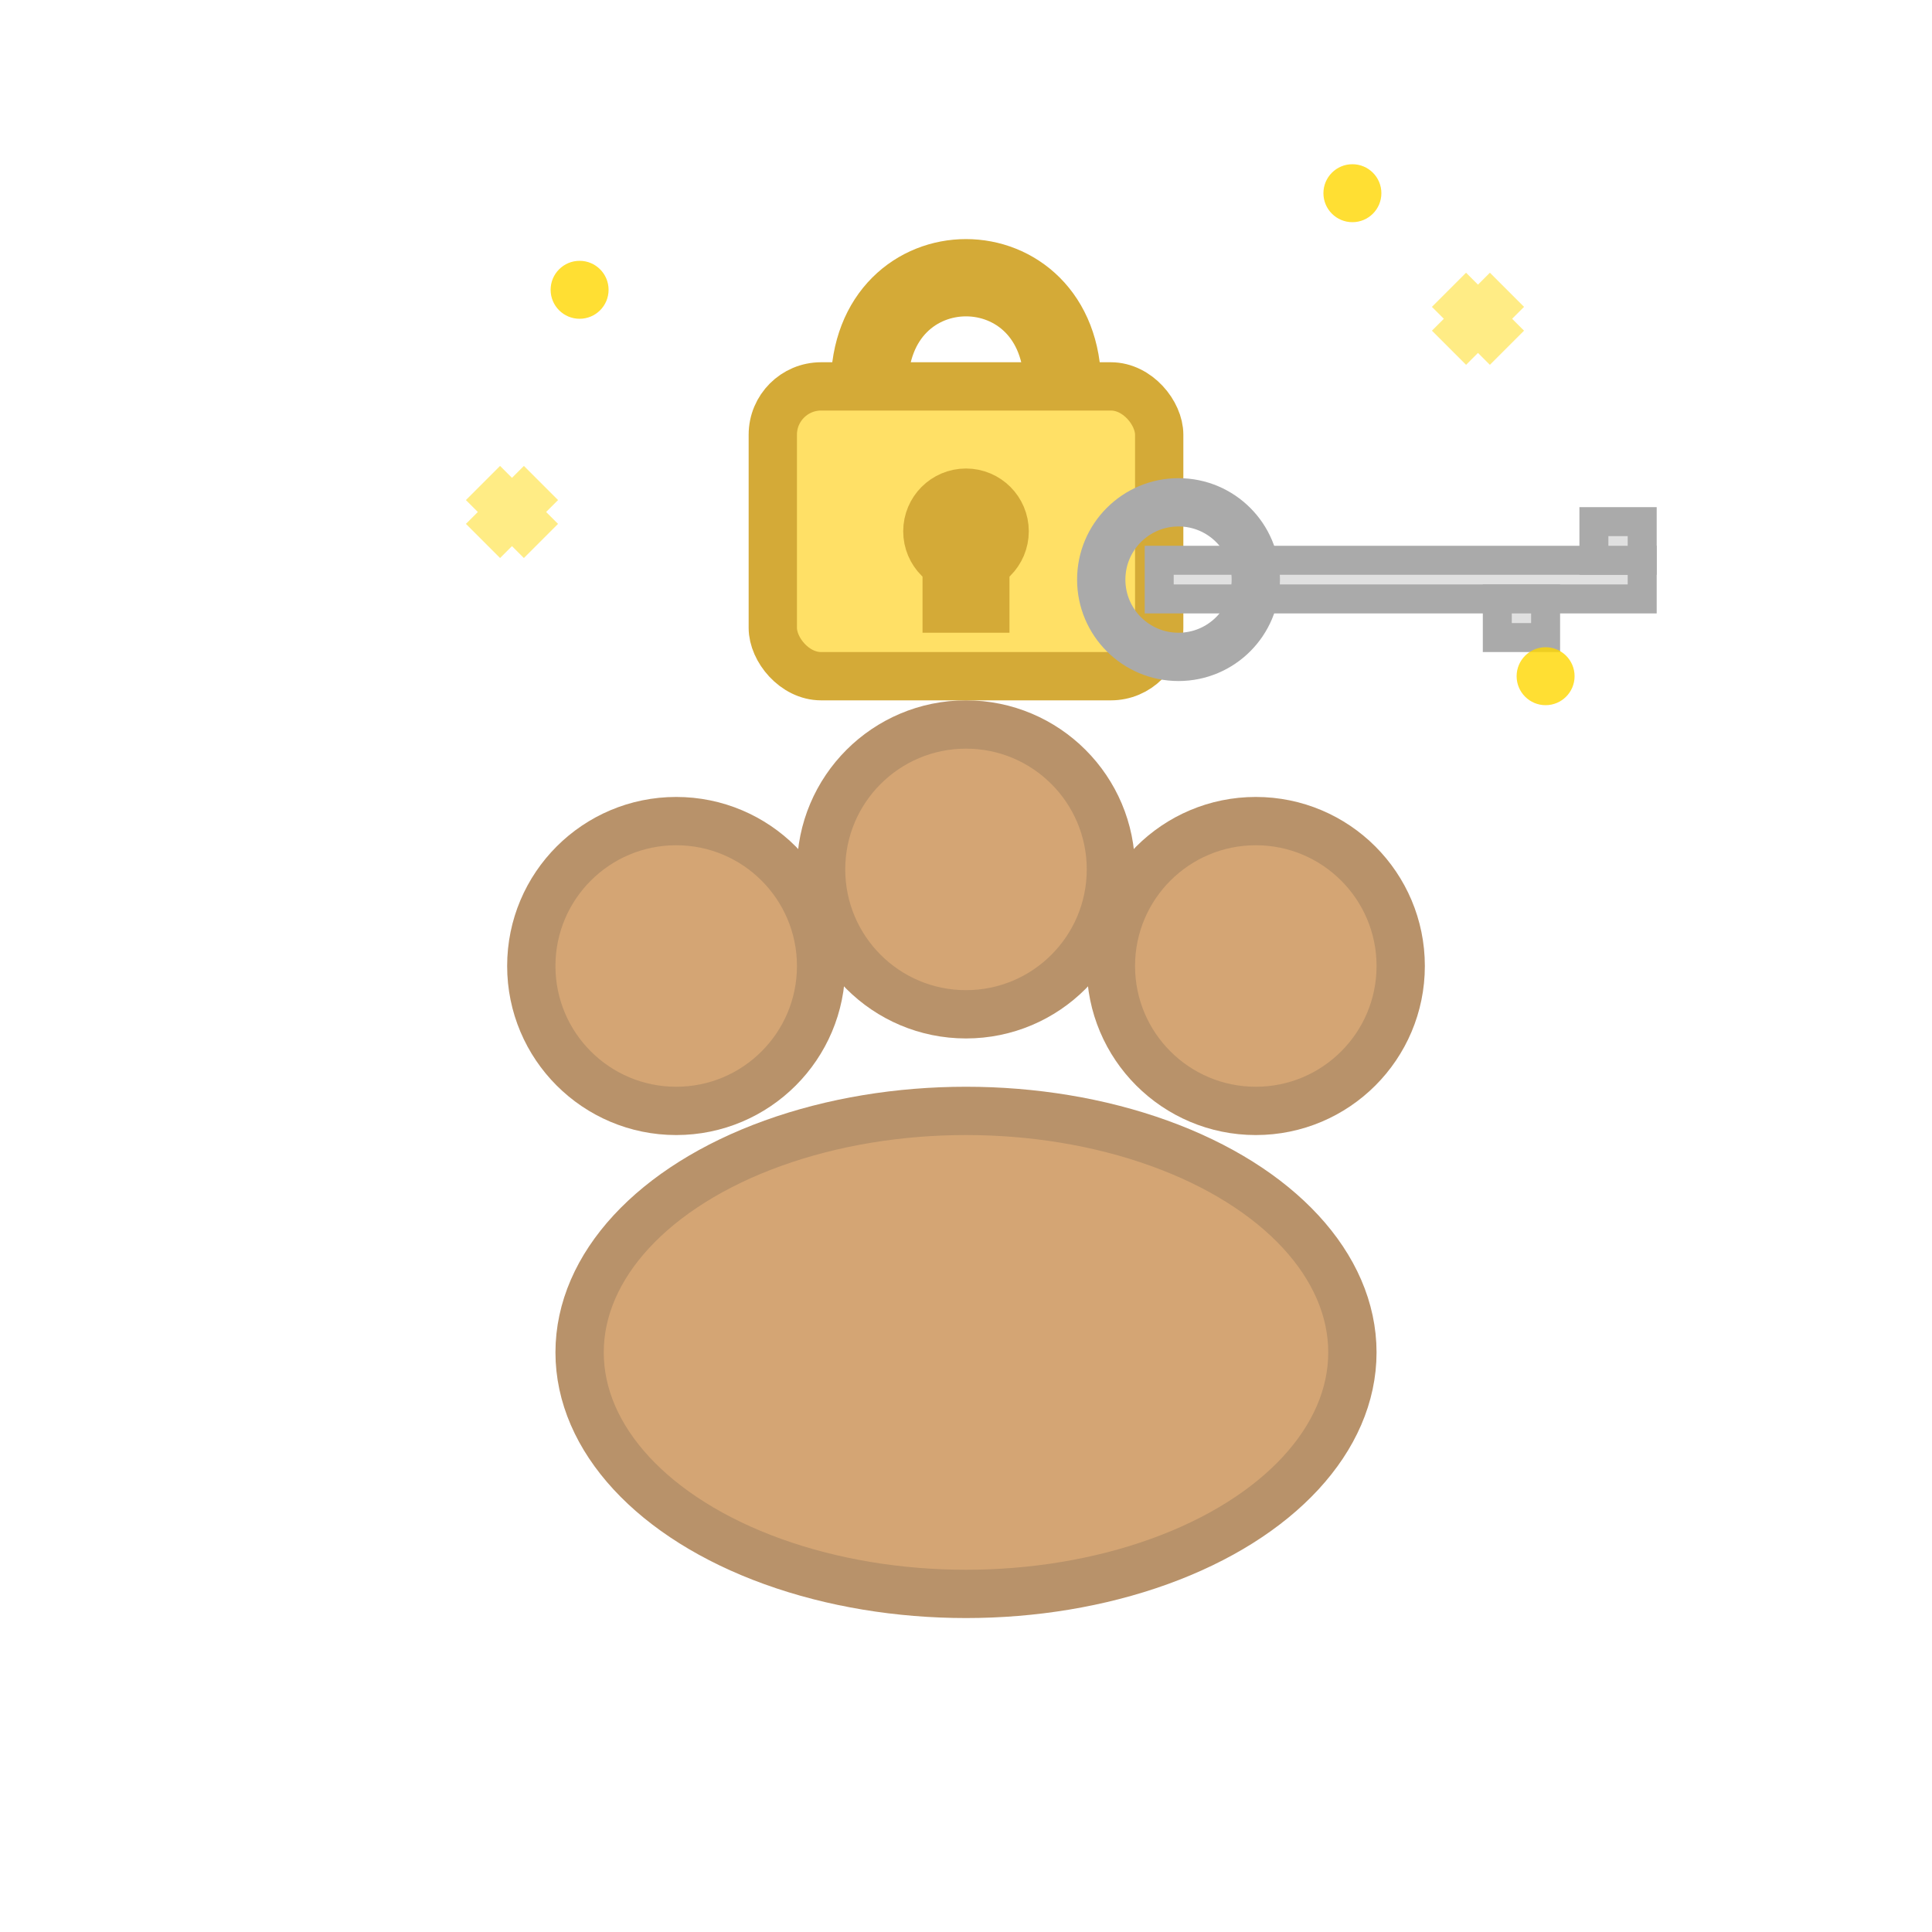 <svg width="20" height="20" viewBox="0 0 20 20" xmlns="http://www.w3.org/2000/svg">
  <!-- Cat paw (dark mode - lighter colors) -->
  <g fill="#D4A574" stroke="#B8926A" stroke-width="0.5">
    <!-- Main paw pad -->
    <ellipse cx="10" cy="14" rx="4" ry="2.5" />
    
    <!-- Toe pads -->
    <circle cx="7" cy="10" r="1.5" />
    <circle cx="10" cy="9" r="1.5" />
    <circle cx="13" cy="10" r="1.5" />
  </g>
  
  <!-- Lock being held (brighter for dark mode) -->
  <g fill="#FFE066" stroke="#D4AA37" stroke-width="0.5">
    <!-- Lock body -->
    <rect x="8" y="4" width="4" height="3" rx="0.5" />
    
    <!-- Lock shackle -->
    <path d="M 9 4 C 9 2.5 11 2.5 11 4" fill="none" stroke="#D4AA37" stroke-width="0.8" />
    
    <!-- Keyhole -->
    <circle cx="10" cy="5.5" r="0.4" fill="#B8860B" />
    <rect x="9.8" y="5.5" width="0.4" height="0.8" fill="#B8860B" />
  </g>
  
  <!-- Key (brighter for dark mode) -->
  <g fill="#E0E0E0" stroke="#AAA" stroke-width="0.3">
    <!-- Key shaft -->
    <rect x="12" y="5.8" width="5" height="0.4" />
    
    <!-- Key teeth -->
    <rect x="16.5" y="5.4" width="0.5" height="0.4" />
    <rect x="15.5" y="6.2" width="0.5" height="0.4" />
    
    <!-- Key head -->
    <circle cx="12.2" cy="6" r="0.8" fill="none" stroke="#AAA" stroke-width="0.5" />
  </g>
  
  <!-- Sparkle effects around lock/key -->
  <g fill="#FFD700" opacity="0.8">
    <circle cx="6" cy="3" r="0.3" />
    <circle cx="14" cy="2" r="0.3" />
    <circle cx="16" cy="7" r="0.3" />
    
    <!-- Small sparkle crosses -->
    <g stroke="#FFD700" stroke-width="0.5" opacity="0.6">
      <path d="M 5 5 L 5.6 5.6 M 5.6 5 L 5 5.6" />
      <path d="M 15 3 L 15.6 3.6 M 15.6 3 L 15 3.6" />
    </g>
  </g>
</svg>
